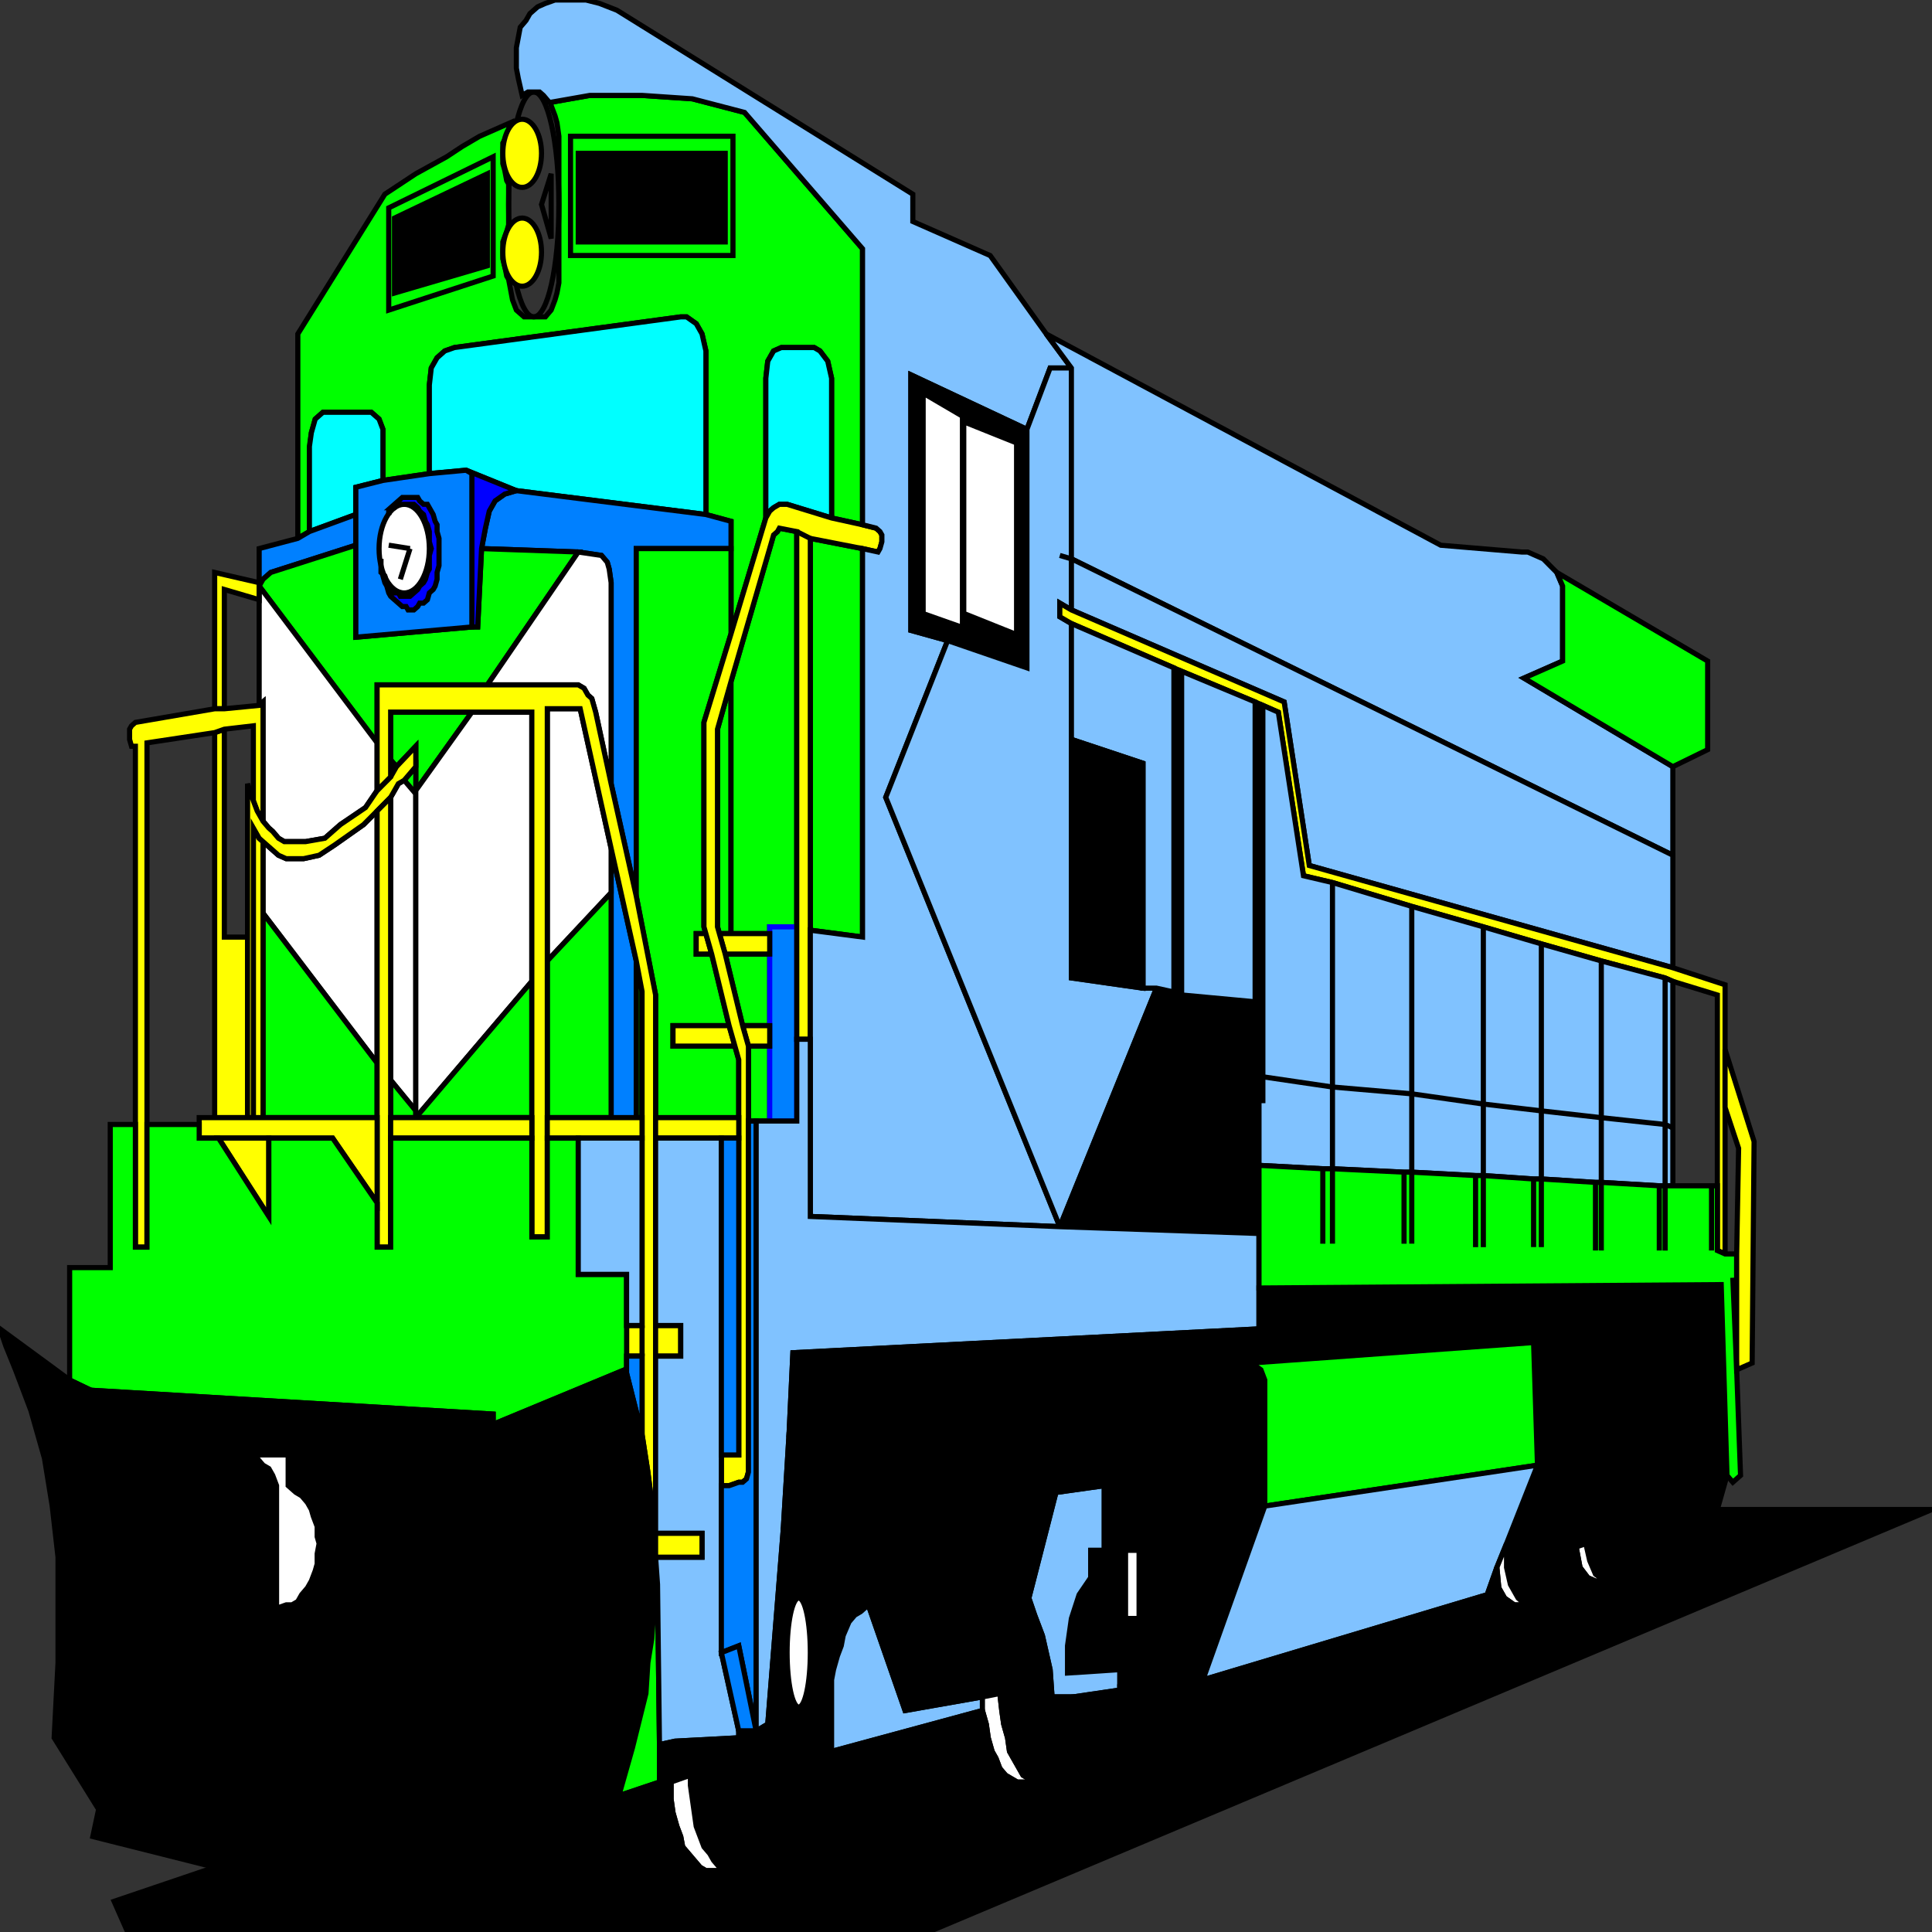 <svg width="150" height="150" viewBox="0 0 150 150" fill="none" xmlns="http://www.w3.org/2000/svg">
<rect x="0" y="0" width="150" height="150" fill="#333333" stroke="none"/>
<g clip-path="url(#clip0_2122_162039)">
<path d="M45.796 7.406H49.85L53.754 7.671L57.808 8.729L66.967 19.311V40.74L64.564 40.211V29.364L64.264 28.041L63.664 27.247L63.213 26.983H60.661L60.06 27.247L59.609 28.041L59.459 29.364V40.211L56.757 49.205V40.475L54.805 39.946V27.247L54.504 25.925L54.054 25.131L53.303 24.602H52.853L35.285 26.983L34.535 27.247L33.934 27.777L33.483 28.57L33.333 29.893V36.771L29.73 37.3V33.332L29.429 32.538L28.829 32.009H25.075L24.474 32.538L24.174 33.597L24.024 34.919V41.269L23.123 41.798V25.925L29.88 15.078L32.282 13.491L34.685 12.168L35.886 11.374L37.237 10.581L39.64 9.523L39.489 10.052L39.339 10.581L39.039 11.11V12.697L39.189 13.226L39.339 14.02L39.489 14.285V17.459L39.339 17.988L39.039 18.782V20.105L39.189 20.634L39.339 21.427L39.489 21.692L39.64 22.486L39.79 23.279L40.09 24.073L40.39 24.337L40.691 24.602H42.342L42.793 24.073L43.093 23.279L43.243 22.75L43.393 21.956V10.581L43.243 9.523L43.093 8.994L42.793 8.2V7.935L45.796 7.406Z" fill="#00FF00" stroke="black" stroke-width="0.399"/>
<path d="M38.288 21.431L30.18 24.077V16.14L38.288 12.172V21.431Z" stroke="black" stroke-width="0.399"/>
<path d="M37.838 20.635L30.631 22.751V16.931L37.838 13.492V20.635Z" fill="black" stroke="black" stroke-width="0.399"/>
<path d="M56.907 10.578V19.837H44.295V10.578H56.907Z" stroke="black" stroke-width="0.399"/>
<path d="M41.442 24.601C42.52 24.601 43.394 20.692 43.394 15.871C43.394 11.049 42.52 7.141 41.442 7.141C40.364 7.141 39.49 11.049 39.49 15.871C39.49 20.692 40.364 24.601 41.442 24.601Z" stroke="black" stroke-width="0.399"/>
<path d="M40.541 14.549C41.37 14.549 42.042 13.364 42.042 11.903C42.042 10.442 41.37 9.258 40.541 9.258C39.711 9.258 39.039 10.442 39.039 11.903C39.039 13.364 39.711 14.549 40.541 14.549Z" fill="#FFFF00" stroke="black" stroke-width="0.399"/>
<path d="M40.541 22.221C41.37 22.221 42.042 21.036 42.042 19.575C42.042 18.114 41.37 16.93 40.541 16.93C39.711 16.93 39.039 18.114 39.039 19.575C39.039 21.036 39.711 22.221 40.541 22.221Z" fill="#FFFF00" stroke="black" stroke-width="0.399"/>
<path d="M42.794 13.492V18.519L42.043 15.873L42.794 13.492Z" stroke="black" stroke-width="0.399"/>
<path d="M33.334 36.771L40.091 38.094L54.806 39.946V27.247L54.505 25.924L54.055 25.131L53.304 24.602H52.853L35.286 26.983L34.535 27.247L33.935 27.776L33.484 28.57L33.334 29.893V36.771Z" fill="#00FFFF" stroke="black" stroke-width="0.399"/>
<path d="M29.729 37.299L27.627 37.828V39.944L24.023 41.267V34.653L24.174 33.595L24.474 32.537L25.075 32.008H28.828L29.429 32.537L29.729 33.331V37.299Z" fill="#00FFFF" stroke="black" stroke-width="0.399"/>
<path d="M61.111 39.154H60.51L60.06 39.418L59.759 39.683L59.459 40.212V29.365L59.609 28.043L60.06 27.249L60.66 26.984H63.213L63.663 27.249L64.264 28.043L64.564 29.365V40.212L61.111 39.154Z" fill="#00FFFF" stroke="black" stroke-width="0.399"/>
<path d="M27.629 42.326L21.022 44.443L20.722 44.707L20.421 44.972L20.121 45.501V42.591L23.124 41.797L24.025 41.268L27.629 39.945V42.326Z" fill="#0080FF" stroke="black" stroke-width="0.399"/>
<path d="M47.447 60.845V45.237L47.297 44.178L47.147 43.649L46.696 43.12L44.894 42.856L37.387 42.591L37.687 41.004L37.987 39.681L38.438 38.887L39.188 38.358L40.089 38.094L54.804 39.946L56.756 40.475V42.591H49.399V69.575L47.447 60.845Z" fill="#0080FF" stroke="black" stroke-width="0.399"/>
<path d="M47.447 65.875V86.775H49.399V74.605L47.447 65.875Z" fill="#0080FF" stroke="black" stroke-width="0.399"/>
<path d="M20.421 44.974L20.722 44.709L21.022 44.444L27.629 42.328V49.471L36.638 48.677H37.088L37.388 42.593L44.896 42.857L37.839 53.175H29.28V57.672L20.121 45.503L20.421 44.974Z" fill="#00FF00" stroke="black" stroke-width="0.399"/>
<path d="M30.78 59.522L30.33 58.993V55.289H36.636L32.282 61.374V57.935L30.78 59.522Z" fill="#00FF00" stroke="black" stroke-width="0.399"/>
<path d="M32.282 59.523L31.381 60.582L32.282 61.64V59.523Z" fill="#00FF00" stroke="black" stroke-width="0.399"/>
<path d="M29.28 61.373L28.379 62.696L26.427 64.019L25.226 65.077L23.725 65.341H22.073L21.623 65.077L21.172 64.548L20.872 64.283L20.421 63.754V54.495L20.121 54.759V45.5L29.28 57.669V61.373Z" fill="white" stroke="black" stroke-width="0.399"/>
<path d="M30.33 60.315L30.78 59.521L30.33 58.992V60.315Z" fill="white" stroke="black" stroke-width="0.399"/>
<path d="M20.42 70.897L29.279 82.538V62.961L28.228 64.019L25.976 65.606L24.774 66.4L23.573 66.665H22.222L21.621 66.4L21.02 65.871L20.42 65.342V70.897Z" fill="white" stroke="black" stroke-width="0.399"/>
<path d="M30.33 83.859V61.901L30.931 60.843L31.381 60.578L32.282 61.636V86.24L30.33 83.859Z" fill="white" stroke="black" stroke-width="0.399"/>
<path d="M20.42 86.772H29.279V82.539L20.42 70.898V86.772Z" fill="#00FF00" stroke="black" stroke-width="0.399"/>
<path d="M30.33 86.769H32.282V86.24L30.33 83.859V86.769Z" fill="#00FF00" stroke="black" stroke-width="0.399"/>
<path d="M44.895 53.177L45.345 53.441L45.646 53.971L45.946 54.235L46.096 54.764L46.246 55.293L47.447 60.849V45.24L47.297 44.182L47.147 43.653L46.697 43.124L44.895 42.859L37.838 53.177H44.895Z" fill="white" stroke="black" stroke-width="0.399"/>
<path d="M42.492 74.6V55.023H45.045L47.447 65.87V69.309L42.492 74.6Z" fill="white" stroke="black" stroke-width="0.399"/>
<path d="M32.283 61.638V86.77L41.292 76.189V55.289H36.638L32.283 61.374V61.638Z" fill="white" stroke="black" stroke-width="0.399"/>
<path d="M42.492 86.773H47.447V69.312L42.492 74.603V86.773Z" fill="#00FF00" stroke="black" stroke-width="0.399"/>
<path d="M41.292 86.769H32.283L41.292 76.188V86.769Z" fill="#00FF00" stroke="black" stroke-width="0.399"/>
<path d="M49.398 74.602V86.771H49.849V76.983L49.398 74.602Z" fill="#008000" stroke="black" stroke-width="0.399"/>
<path d="M57.356 82.276V86.774H50.9V77.25L49.398 69.578V42.594H56.756V49.208L54.654 56.086V71.959L54.804 72.488H54.053V74.075H55.254L56.606 79.631H52.251V81.218H57.056L57.356 82.276Z" fill="#00FF00" stroke="black" stroke-width="0.399"/>
<path d="M56.756 52.906V72.483H55.855L55.705 71.954V56.61L56.756 52.906Z" fill="#00FF00" stroke="black" stroke-width="0.399"/>
<path d="M56.756 72.489H59.759V71.96H61.861V41.272L60.51 41.008L60.359 41.272L60.059 41.537L59.909 42.066L56.756 52.913V72.489Z" fill="#00FF00" stroke="black" stroke-width="0.399"/>
<path d="M66.966 72.749V42.59L62.912 41.797V72.22L66.966 72.749Z" fill="#00FF00" stroke="black" stroke-width="0.399"/>
<path d="M57.658 79.626H59.76V74.07H56.307L57.658 79.626Z" fill="#00FF00" stroke="black" stroke-width="0.399"/>
<path d="M59.759 81.219V87.039H58.107V81.219H59.759Z" fill="#00FF00" stroke="black" stroke-width="0.399"/>
<path d="M59.76 71.961H61.862V87.04H59.76V71.961Z" fill="#0080FF" stroke="#0000FF" stroke-width="0.399"/>
<path d="M54.805 72.484H54.055V74.072H55.256L54.805 72.484Z" fill="#FFFF00" stroke="black" stroke-width="0.399"/>
<path d="M55.855 72.484H59.759V74.072H56.306L55.855 72.484Z" fill="#FFFF00" stroke="black" stroke-width="0.399"/>
<path d="M56.606 79.633H52.252V81.22H57.057L56.606 79.633Z" fill="#FFFF00" stroke="black" stroke-width="0.399"/>
<path d="M57.658 79.633H59.76V81.22H58.109L57.658 79.633Z" fill="#FFFF00" stroke="black" stroke-width="0.399"/>
<path d="M16.666 55.027V44.445L20.119 45.239V46.562L17.417 45.768V55.027H16.666Z" fill="#FFFF00" stroke="black" stroke-width="0.399"/>
<path d="M16.666 56.882V86.776H19.219V72.755H17.417V56.617L16.666 56.882Z" fill="#FFFF00" stroke="black" stroke-width="0.399"/>
<path d="M20.421 63.759V54.5L20.121 54.765L17.418 55.029H16.667L10.511 56.087L10.211 56.352L10.06 56.616V57.41L10.211 57.939H10.511V96.828H11.412V57.675L16.667 56.881L17.418 56.616L19.67 56.352V62.172L19.971 62.966L20.421 63.759Z" fill="#FFFF00" stroke="black" stroke-width="0.399"/>
<path d="M20.12 65.083L19.67 64.289V86.776H20.421V65.347L20.12 65.083Z" fill="#FFFF00" stroke="black" stroke-width="0.399"/>
<path d="M32.282 57.938V59.525L31.381 60.583L30.93 60.848L30.33 61.906L29.279 62.964L28.228 64.022L25.976 65.609L24.774 66.403L23.573 66.668H22.222L21.621 66.403L21.021 65.874L20.42 65.345L20.12 65.08L19.669 64.287V86.773H19.219V60.848L19.669 62.17L19.97 62.964L20.42 63.758L20.87 64.287L21.171 64.551L21.621 65.08L22.072 65.345H23.723L25.225 65.08L26.426 64.022L28.378 62.699L29.279 61.377L30.33 60.319L30.78 59.525L32.282 57.938Z" fill="#FFFF00" stroke="black" stroke-width="0.399"/>
<path d="M29.279 62.965V96.827H30.33V61.906L29.279 62.965Z" fill="#FFFF00" stroke="black" stroke-width="0.399"/>
<path d="M30.33 60.315V55.288H41.291V96.029H42.492V55.024H45.045L47.447 65.87L49.399 74.6L49.85 76.981V102.907H48.649V105.288H49.85V111.373L50.3 114.283L50.901 119.045V105.288H52.853V102.907H50.901V77.246L49.399 69.574L47.447 60.844L46.246 55.288L46.096 54.759L45.946 54.23L45.646 53.965L45.345 53.436L44.895 53.172H29.279V61.373L30.33 60.315Z" fill="#FFFF00" stroke="black" stroke-width="0.399"/>
<path d="M56.006 112.966H57.357V82.278L57.057 81.22L56.606 79.632L55.255 74.077L54.804 72.49L54.654 71.96V56.087L56.756 49.209L59.459 40.215L59.759 39.685L60.06 39.421L60.51 39.156H61.111L64.564 40.215L66.967 40.744L68.018 41.008L68.318 41.273L68.468 41.537V42.066L68.318 42.595L68.168 42.86L66.967 42.595L62.913 41.802V80.691H61.861V41.273L60.51 41.008L60.36 41.273L60.06 41.537L59.91 42.066L56.756 52.913L55.705 56.617V71.96L55.855 72.49L56.306 74.077L57.657 79.632L58.108 81.22V114.289L57.958 114.818L57.657 115.082H57.357L56.606 115.347H56.006V112.966Z" fill="#FFFF00" stroke="black" stroke-width="0.399"/>
<path d="M15.465 88.361V86.773H29.279V93.387L25.825 88.361H15.465Z" fill="#FFFF00" stroke="black" stroke-width="0.399"/>
<path d="M30.33 88.361V86.773H41.291V88.361H30.33Z" fill="#FFFF00" stroke="black" stroke-width="0.399"/>
<path d="M42.492 88.361V86.773H49.849V88.361H42.492Z" fill="#FFFF00" stroke="black" stroke-width="0.399"/>
<path d="M20.871 88.359H16.967L20.871 94.444V88.359Z" fill="#FFFF00" stroke="black" stroke-width="0.399"/>
<path d="M11.412 87.305H15.466V88.363H16.968L20.872 94.448V88.363H25.827L29.28 93.389V96.829H30.331V88.363H41.292V96.035H42.493V88.363H44.896V98.945H48.65V106.617L48.499 106.352L38.289 110.585V109.791L7.058 107.94L5.406 107.146V98.416H8.559V87.305H10.511V96.829H11.412V87.305Z" fill="#00FF00" stroke="black" stroke-width="0.399"/>
<path d="M44.895 88.359V98.941H48.648V102.91H49.849V88.359H44.895Z" fill="#80C2FF" stroke="black" stroke-width="0.399"/>
<path d="M48.648 106.612V105.289H49.85V111.374L48.648 106.612Z" fill="#0080FF" stroke="black" stroke-width="0.399"/>
<path d="M15.765 114.022L16.216 113.493L16.967 113.229L17.717 112.964H22.372V115.345L22.973 115.874L23.423 116.139L23.873 116.668L24.174 117.197L24.324 117.726L24.624 118.52V119.313L24.774 119.842L24.624 120.636V121.43L24.474 121.959L24.174 122.752L23.873 123.281L23.423 123.811L23.123 124.34L22.672 124.604H22.222L21.471 124.869V115.345L21.171 114.551L20.87 114.022L20.42 113.758L19.97 113.229L19.219 112.964H17.717L16.967 113.229L16.216 113.493L15.765 114.022L16.216 114.551L16.816 115.08L17.417 115.345L18.018 115.609H19.669V125.398H18.318L17.417 125.133V128.308H26.877V113.758L38.288 110.583V109.789L7.057 107.938L15.765 114.022Z" fill="black"/>
<path d="M15.765 114.022L16.216 113.493L16.967 113.229L17.717 112.964M15.765 114.022L16.216 114.551L16.816 115.08L17.417 115.345L18.018 115.609H19.669V125.398H18.318L17.417 125.133V128.308H26.877V113.758L38.288 110.583V109.789L7.057 107.938L15.765 114.022ZM17.717 112.964H22.372V115.345L22.973 115.874L23.423 116.139L23.873 116.668L24.174 117.197L24.324 117.726L24.624 118.52V119.313L24.774 119.842L24.624 120.636V121.43L24.474 121.959L24.174 122.752L23.873 123.281L23.423 123.811L23.123 124.34L22.672 124.604H22.222L21.471 124.869V115.345L21.171 114.551L20.87 114.022L20.42 113.758L19.97 113.229L19.219 112.964H17.717Z" stroke="black" stroke-width="0.399"/>
<path d="M19.22 112.961L19.97 113.225L20.421 113.755L20.871 114.019L21.172 114.548L21.472 115.342V124.866L22.223 124.601H22.673L23.123 124.337L23.424 123.807L23.874 123.278L24.174 122.749L24.475 121.956L24.625 121.427V120.633L24.775 119.839L24.625 119.31V118.516L24.325 117.723L24.174 117.194L23.874 116.665L23.424 116.136L22.973 115.871L22.373 115.342V112.961H18.469H19.22Z" fill="white" stroke="black" stroke-width="0.399"/>
<path d="M5.405 107.14L7.057 107.934L15.766 114.018L16.216 114.548L16.817 115.077L17.417 115.341L18.018 115.606H19.67V125.394H18.318L17.417 125.13V128.304H26.877V113.754L38.288 110.579L48.498 106.346L48.649 106.611L49.85 111.373L50.3 114.283L50.901 119.045V123.013L50.601 127.246L50.3 129.098L50.15 131.479L49.099 135.712L48.048 139.415L40.09 143.119L39.79 144.971L39.489 146.558L16.667 144.971L7.207 142.59L7.658 140.473L4.204 134.918L4.505 129.098V120.897L4.054 116.928L3.453 113.225L2.402 109.521L1.201 106.346L0.45 104.495L0 103.172L5.405 107.14Z" fill="black" stroke="black" stroke-width="0.399"/>
<path d="M50.601 127.248L50.301 129.099L50.151 131.48L49.1 135.713L48.049 139.417L51.202 138.359V135.449L51.052 123.015L50.902 120.898V123.015L50.601 127.248Z" fill="#00FF00" stroke="black" stroke-width="0.399"/>
<path d="M50.9 88.361V86.773H57.357V88.361H50.9Z" fill="#FFFF00" stroke="black" stroke-width="0.399"/>
<path d="M56.005 88.359H50.9V102.91H52.852V105.291H50.9V119.047H54.504V120.899H50.9L51.05 123.015L51.201 135.449L52.402 135.185L57.357 134.92V134.391L56.005 128.306V88.359Z" fill="#80C2FF" stroke="black" stroke-width="0.399"/>
<path d="M54.504 119.047V120.899H50.9V119.047H54.504Z" fill="#FFFF00" stroke="black" stroke-width="0.399"/>
<path d="M57.357 136.774L53.604 137.832L52.102 138.361H51.201V135.451L52.402 135.186L57.357 134.922V136.774Z" fill="black" stroke="black" stroke-width="0.399"/>
<path d="M56.006 88.359V112.963H57.357V88.359H56.006Z" fill="#0080FF" stroke="black" stroke-width="0.399"/>
<path d="M58.108 87.039V114.288L57.958 114.817L57.657 115.081H57.357L56.606 115.346H56.006V128.309L57.357 127.78L58.709 134.394V87.039H58.108Z" fill="#0080FF" stroke="black" stroke-width="0.399"/>
<path d="M57.357 127.781L56.006 128.31L57.357 134.395H58.709L57.357 127.781Z" fill="#0080FF" stroke="black" stroke-width="0.399"/>
<path d="M40.24 6.085L40.09 5.291V3.704L40.24 2.91L40.39 2.116L40.841 1.587L41.141 1.058L41.742 0.529L42.342 0.265L43.093 0H43.693H44.294H45.495L46.546 0.265L47.898 0.794L70.871 15.079V17.196L76.877 19.841L81.231 25.926L83.183 28.571H81.531L79.73 33.333L70.721 29.101V48.942L73.573 49.736L68.769 61.905L82.282 95.238L62.913 94.444V72.222L66.967 72.751V42.593L68.168 42.857L68.318 42.593L68.468 42.063V41.534L68.318 41.27L68.018 41.005L66.967 40.741V19.312L57.808 8.73L53.754 7.672L49.85 7.407H45.795L42.792 7.937H42.642L42.192 7.407L41.892 7.143H40.991L40.54 7.407L40.24 6.085Z" fill="#80C2FF" stroke="black" stroke-width="0.399"/>
<path d="M79.73 33.334L70.721 29.102V48.943L73.574 49.736L79.73 51.853V33.334Z" fill="black" stroke="black" stroke-width="0.399"/>
<path d="M72.072 47.356V31.219L74.325 32.541V48.15L72.072 47.356Z" fill="white" stroke="white" stroke-width="0.399"/>
<path d="M75.225 47.357V33.336L78.528 34.659V48.68L75.225 47.357Z" fill="white" stroke="white" stroke-width="0.399"/>
<path d="M73.574 49.734L79.731 51.851V33.332L81.532 28.57H83.184V47.353L82.283 46.824V47.883L83.184 48.412V75.925L88.74 76.719H89.791L82.283 95.237L68.769 61.904L73.574 49.734Z" fill="#80C2FF" stroke="black" stroke-width="0.399"/>
<path d="M98.049 54.762V85.449H97.749V95.767L82.283 95.238L89.791 76.719L90.992 76.984H91.142V51.852L91.743 52.116V77.248L97.448 77.778V54.497L98.049 54.762Z" fill="black" stroke="black" stroke-width="0.399"/>
<path d="M62.913 94.444V80.688H61.862V87.037H58.709V134.391L59.61 133.862L60.811 118.783L61.261 111.375L61.562 105.026L97.748 103.174V95.767L82.283 95.238L62.913 94.444Z" fill="#80C2FF" stroke="black" stroke-width="0.399"/>
<path d="M84.685 125.66H88.439V123.279L89.19 122.486L89.94 120.898L90.391 119.047L90.541 116.93V115.078L90.241 112.962L89.79 111.375L89.04 109.787L87.988 109.258L86.937 108.994V105.025H85.736V108.465L82.283 108.994L80.931 109.258L80.031 109.787L79.43 111.11L77.178 120.369L75.526 120.634V112.697H71.772V121.163H70.721L67.718 113.491L67.268 112.697L66.667 111.904L65.766 111.375H61.262L61.562 105.025L97.748 103.174V99.999L133.634 99.734L134.085 114.549L133.334 117.195L132.733 119.311L126.577 118.782L127.328 118.517L127.928 109.787H130.03L130.181 103.967H128.529L127.778 104.232L127.178 105.025L126.877 106.348L126.127 110.845L125.826 106.348L125.526 105.025L124.775 104.232L122.223 104.496H121.472L120.871 105.025L120.421 105.819V120.634L120.871 120.369L120.721 121.957L120.421 123.279L119.82 124.338L119.07 124.867L118.469 124.602L117.868 124.073L117.268 123.015L116.967 121.692V119.84L119.37 113.756L119.07 104.232L97.148 105.819L97.898 106.348L98.199 107.142V116.93L93.394 130.422L86.937 130.951V129.629L82.883 129.893V127.777L83.184 125.66L83.784 123.808L84.685 122.486V125.66Z" fill="black" stroke="black" stroke-width="0.399"/>
<path d="M57.357 136.771V134.39H58.709L59.61 133.861L60.811 118.781H65.466L67.418 124.601L66.817 125.13L66.366 125.395L65.916 125.924L65.466 126.982L65.315 127.776L65.015 128.57L64.715 129.628L64.565 130.421V137.3L60.21 138.358L57.357 138.623V136.771Z" fill="black" stroke="black" stroke-width="0.399"/>
<path d="M76.276 131.744L70.27 132.803L67.417 124.602L66.817 125.131L66.366 125.395L65.916 125.924L65.465 126.983L65.315 127.776L65.015 128.57L64.715 129.628L64.564 130.422V135.977L76.276 132.803V131.744Z" fill="#80C2FF" stroke="black" stroke-width="0.399"/>
<path d="M85.735 120.37H84.684V122.487L83.783 123.809L83.182 125.661L82.882 127.778V129.894L86.936 129.629V131.217L83.332 131.746H81.681L81.531 129.629L80.93 126.984L80.329 125.397L79.879 124.074L81.981 115.873L85.735 115.344V120.37Z" fill="#80C2FF" stroke="black" stroke-width="0.399"/>
<path d="M61.261 111.379H65.766L66.666 111.908L67.267 112.702L67.718 113.495L70.721 121.167H71.772V112.702H75.525V120.638L77.177 120.374L79.429 111.114L80.03 109.792L80.931 109.262L82.282 108.998L85.736 108.469V115.347L81.982 115.876L79.88 124.077L77.928 131.22L77.627 131.485L76.276 131.749L70.27 132.807L67.417 124.606L65.465 118.786H60.81L61.261 111.379Z" fill="black" stroke="black" stroke-width="0.399"/>
<path d="M86.938 120.368V108.992L87.989 109.257L89.04 109.786L89.79 111.373L90.241 112.96L90.541 115.077V116.929L90.391 119.045L89.941 120.897L89.19 122.484L88.439 123.278V120.368H86.938Z" fill="black" stroke="black" stroke-width="0.399"/>
<path d="M73.574 120.636H74.175V115.609H73.574V120.636Z" fill="black" stroke="black" stroke-width="0.399"/>
<path d="M86.938 120.367H85.736V105.023H86.938V120.367Z" fill="black" stroke="black" stroke-width="0.399"/>
<path d="M87.388 125.658H84.686V120.367H87.388V125.658Z" fill="black" stroke="black" stroke-width="0.399"/>
<path d="M87.387 120.367V125.658H88.438V120.367H87.387Z" fill="white" stroke="black" stroke-width="0.399"/>
<path d="M62.762 133.594C63.343 133.594 63.813 131.462 63.813 128.832C63.813 126.202 63.343 124.07 62.762 124.07C62.181 124.07 61.711 126.202 61.711 128.832C61.711 131.462 62.181 133.594 62.762 133.594Z" fill="black" stroke="black" stroke-width="0.399"/>
<path d="M62.012 132.536C62.51 132.536 62.913 130.641 62.913 128.303C62.913 125.965 62.51 124.07 62.012 124.07C61.515 124.07 61.111 125.965 61.111 128.303C61.111 130.641 61.515 132.536 62.012 132.536Z" fill="white" stroke="black" stroke-width="0.399"/>
<path d="M97.147 105.822L97.897 106.351L98.198 107.144V116.933L119.369 113.758L119.068 104.234L97.147 105.822Z" fill="#00FF00" stroke="black" stroke-width="0.399"/>
<path d="M119.369 113.758L98.197 116.932L93.393 130.424L115.465 123.811L116.215 121.694L116.966 119.842L119.369 113.758Z" fill="#80C2FF" stroke="black" stroke-width="0.399"/>
<path d="M120.42 110.32H122.222V104.5H121.471L120.87 105.029L120.42 105.823V110.32Z" fill="black" stroke="black" stroke-width="0.399"/>
<path d="M122.223 110.318H122.973L124.475 119.313L126.577 118.784L127.328 118.519L127.928 109.789H130.03L130.181 103.969H128.529L127.778 104.233L127.178 105.027L126.877 106.35L126.127 110.847L125.826 106.35L125.526 105.027L124.775 104.233L122.223 104.498V110.318Z" fill="black" stroke="black" stroke-width="0.399"/>
<path d="M126.576 118.786L124.474 119.315L122.972 110.32H120.42V120.638L120.87 120.373L122.372 120.109L123.123 119.844L123.423 121.167L123.873 122.225L124.624 122.754L125.375 122.49L125.825 121.961L126.426 120.638L126.576 119.315V118.786Z" fill="black" stroke="black" stroke-width="0.399"/>
<path d="M116.968 119.844V121.696L117.268 123.018L117.868 124.077L118.469 124.606H117.568L116.817 124.077L116.367 123.283L116.217 121.696L116.968 119.844Z" fill="white" stroke="black" stroke-width="0.399"/>
<path d="M123.124 119.844L123.424 121.167L123.875 122.225L124.625 122.754H123.875L123.274 122.489L122.673 121.696L122.373 120.108L123.124 119.844Z" fill="white" stroke="black" stroke-width="0.399"/>
<path d="M57.357 138.625V136.773L53.603 137.832V138.625L53.754 139.683L53.904 140.742L54.054 141.8L54.354 142.594L54.655 143.387L55.105 143.916L55.405 144.445L55.856 144.974L56.306 145.239H57.207L57.658 144.974L58.108 144.71L58.559 144.181L59.309 142.858L59.609 142.064L59.76 141.006L60.06 139.948V139.154L60.21 138.361L57.357 138.625Z" fill="black" stroke="black" stroke-width="0.399"/>
<path d="M52.102 138.357V139.68L52.252 140.738L52.552 141.796L52.852 142.59L53.002 143.384L53.453 143.913L53.903 144.442L54.354 144.971L54.804 145.236H56.756H56.306L55.855 144.971L55.405 144.442L55.105 143.913L54.654 143.384L54.354 142.59L54.053 141.796L53.903 140.738L53.753 139.68L53.603 138.622V137.828L52.102 138.357Z" fill="white" stroke="black" stroke-width="0.399"/>
<path d="M76.275 131.749V132.807L76.576 133.865L76.726 134.924L77.026 135.982L77.326 136.511L77.627 137.304L78.077 137.834L78.528 138.098L78.978 138.363H80.329L79.879 138.098L79.428 137.834L78.377 135.982L78.227 134.924L77.927 133.865L77.777 132.807L77.627 131.484L76.275 131.749Z" fill="white" stroke="black" stroke-width="0.399"/>
<path d="M81.681 131.742L81.531 129.626L80.93 126.98L80.33 125.393L79.879 124.07L77.927 131.213L77.627 131.478L77.777 132.8L77.927 133.859L78.228 134.917L78.378 135.975L79.429 137.827L79.879 138.091L80.33 138.356H80.78L81.231 138.091L81.531 137.827L81.981 137.298L82.282 136.504L82.732 135.711L82.882 134.917L83.183 133.859V132.536L83.333 131.742H81.681Z" fill="black" stroke="black" stroke-width="0.399"/>
<path d="M83.182 28.575V43.39L129.879 66.406V59.528L118.318 52.649L121.321 51.327V45.506L120.87 44.448L119.819 43.39L118.618 42.861H118.167L111.861 42.332L81.231 25.93L83.182 28.575Z" fill="#80C2FF" stroke="black" stroke-width="0.399"/>
<path d="M129.88 59.525L118.318 52.646L121.321 51.324V45.504L120.871 44.445L132.583 51.324V58.202L129.88 59.525Z" fill="#00FF00" stroke="black" stroke-width="0.399"/>
<path d="M129.88 75.129L101.652 67.192L99.7 54.494L83.184 47.351V43.383L129.88 66.399V75.129Z" fill="#80C2FF" stroke="black" stroke-width="0.399"/>
<path d="M133.334 77.251V97.093L133.935 97.357V76.458L129.881 75.135L101.653 67.198L99.701 54.5L83.184 47.357L82.283 46.828V47.886L83.184 48.415L91.142 51.855L91.743 52.119L97.448 54.5L98.049 54.765L99.25 55.294L101.202 67.992L103.454 68.521L109.611 70.373L115.166 71.96L119.671 73.283L124.325 74.606L129.28 75.929L129.881 76.193L133.334 77.251Z" fill="#FFFF00" stroke="black" stroke-width="0.399"/>
<path d="M91.142 51.853V76.986H90.991L89.79 76.721H88.739V59.261L83.184 57.409V48.414L91.142 51.853Z" fill="#80C2FF" stroke="black" stroke-width="0.399"/>
<path d="M88.739 76.718V59.258L83.184 57.406V75.925L88.739 76.718Z" fill="black" stroke="black" stroke-width="0.399"/>
<path d="M91.742 77.249V52.117L97.448 54.498V77.779L91.742 77.249Z" fill="#80C2FF" stroke="black" stroke-width="0.399"/>
<path d="M98.048 54.766V85.454H97.748V90.48L102.703 90.745H103.454L109.009 91.009H109.61L114.565 91.274H115.165L119.069 91.538H119.67L123.874 91.803H124.325L128.829 92.067H129.88V76.194L129.28 75.93L124.325 74.607L119.67 73.284L115.165 71.961L109.61 70.374L103.454 68.522L101.202 67.993L99.249 55.295L98.048 54.766Z" fill="#80C2FF" stroke="black" stroke-width="0.399"/>
<path d="M133.634 99.736L134.084 114.551L134.535 115.08L135.135 114.551L134.835 106.35V97.355H133.934L133.334 97.09V92.064H128.829L124.325 91.799H123.874L119.67 91.535H119.069L115.165 91.27H114.565L109.61 91.006H109.009L103.454 90.741H102.703L97.748 90.477V100L133.634 99.736Z" fill="#00FF00" stroke="black" stroke-width="0.399"/>
<path d="M133.934 81.484L136.186 88.627L136.036 105.823L134.834 106.352V97.357L134.985 89.156L133.934 85.982V81.484Z" fill="#FFFF00" stroke="black" stroke-width="0.399"/>
<path d="M76.277 132.804L76.577 133.862L76.727 134.92L77.028 135.978L77.328 136.507L77.628 137.301L78.079 137.83L78.529 138.095L78.98 138.359H80.781L81.232 138.095L81.532 137.83L81.983 137.301L82.283 136.507L82.733 135.714L82.883 134.92L83.184 133.862V132.539L83.334 131.746L86.938 131.216V130.952L93.394 130.423L115.466 123.809L116.217 121.693L116.367 123.28L116.817 124.074L117.568 124.603H118.469L119.07 124.867L119.82 124.338L120.421 123.28L120.721 121.957L120.871 120.37L122.373 120.105L122.673 121.693L123.274 122.486L123.874 122.751H124.625L125.376 122.486L125.826 121.957L126.427 120.634L126.577 119.312V118.783L132.733 119.312L133.334 117.195H150.001L72.073 150H9.91L8.859 147.619L16.667 144.973L39.49 146.56L39.79 144.973L40.091 143.121L48.049 139.418L51.202 138.359H52.103V139.682L52.253 140.74L52.553 141.798L52.853 142.592L53.004 143.386L53.454 143.915L53.904 144.444L54.355 144.973L54.805 145.238H57.208L57.658 144.973L58.109 144.709L58.559 144.179L59.31 142.857L59.61 142.063L59.76 141.005L60.061 139.947V139.153L60.211 138.359L64.565 137.301V135.978L76.277 132.804Z" fill="black" stroke="black" stroke-width="0.399"/>
<path d="M33.334 36.772L36.187 36.508L40.091 38.095" stroke="black" stroke-width="0.399"/>
<path d="M36.637 36.773V48.414" stroke="black" stroke-width="0.399"/>
<path d="M49.85 105.287V102.906" stroke="black" stroke-width="0.399"/>
<path d="M50.9 102.906V105.287" stroke="black" stroke-width="0.399"/>
<path d="M15.765 114.023H15.465V123.283L16.216 124.341L16.666 124.605L16.966 124.87L17.417 125.135" stroke="black" stroke-width="0.399"/>
<path d="M4.504 125.133L22.072 132.54L50.3 129.101" stroke="black" stroke-width="0.399"/>
<path d="M61.861 41.273L62.912 41.803" stroke="black" stroke-width="0.399"/>
<path d="M83.184 43.39L82.283 43.125" stroke="black" stroke-width="0.399"/>
<path d="M90.99 76.984V85.185H91.741V77.249" stroke="black" stroke-width="0.399"/>
<path d="M97.447 77.781V85.453H97.748" stroke="black" stroke-width="0.399"/>
<path d="M102.703 90.742V96.562" stroke="black" stroke-width="0.399"/>
<path d="M103.453 68.516V96.558" stroke="black" stroke-width="0.399"/>
<path d="M109.01 96.563V91.008" stroke="black" stroke-width="0.399"/>
<path d="M109.609 96.558V70.367" stroke="black" stroke-width="0.399"/>
<path d="M114.564 91.273V96.829" stroke="black" stroke-width="0.399"/>
<path d="M115.166 71.961V96.829" stroke="black" stroke-width="0.399"/>
<path d="M119.068 96.822V91.531" stroke="black" stroke-width="0.399"/>
<path d="M119.67 96.826V73.281" stroke="black" stroke-width="0.399"/>
<path d="M123.873 91.797V97.088" stroke="black" stroke-width="0.399"/>
<path d="M124.324 74.602V97.088" stroke="black" stroke-width="0.399"/>
<path d="M128.828 97.089V92.062" stroke="black" stroke-width="0.399"/>
<path d="M129.279 97.094V75.93" stroke="black" stroke-width="0.399"/>
<path d="M132.883 92.062V97.089" stroke="black" stroke-width="0.399"/>
<path d="M98.049 83.602L103.454 84.395L109.61 84.924L115.166 85.718L119.67 86.247L124.325 86.776L129.28 87.305L129.881 87.57" stroke="black" stroke-width="0.399"/>
<path d="M134.835 106.346L134.535 99.203" stroke="black" stroke-width="0.399"/>
<path d="M36.185 36.508L36.636 36.772V48.677H37.086L37.387 42.593L37.687 41.005L37.987 39.682L38.438 38.889L39.188 38.36L40.09 38.095L36.185 36.508Z" fill="#0000FF" stroke="black" stroke-width="0.399"/>
<path d="M33.333 36.772L29.729 37.301L27.627 37.831V49.471L36.636 48.677V36.772L36.185 36.508L33.333 36.772Z" fill="#0080FF" stroke="black" stroke-width="0.399"/>
<path d="M31.382 46.035C32.46 46.035 33.334 44.495 33.334 42.595C33.334 40.696 32.46 39.156 31.382 39.156C30.304 39.156 29.43 40.696 29.43 42.595C29.43 44.495 30.304 46.035 31.382 46.035Z" fill="white" stroke="black" stroke-width="0.399"/>
<path d="M30.181 39.948V39.683L30.331 39.419L30.631 39.154L30.931 38.89L31.232 38.625H32.433L32.583 38.89L32.883 39.154H33.184L33.634 39.948L33.784 40.477L33.934 40.741V41.27L34.085 41.8V43.916L33.934 44.445V44.974L33.784 45.503L33.634 45.768L33.334 46.032L33.184 46.562L32.883 46.826H32.583L32.433 47.091L32.133 47.355H31.682L31.532 47.091H31.232L30.931 46.826L30.631 46.562L30.331 46.297L30.181 46.032L30.03 45.503L29.88 45.239L29.73 44.71L29.58 44.181V43.387V44.445L29.88 44.71L30.03 45.239L30.331 45.768L30.631 46.032H30.931L31.082 46.297H31.832L32.133 46.032L32.433 45.768L32.583 45.503L32.883 45.239L33.033 44.974L33.184 44.445L33.334 44.181V43.122L33.484 42.593L33.334 42.064V41.27L33.184 40.741L33.033 40.477L32.883 39.948L32.583 39.683L32.433 39.419L32.133 39.154H30.931L30.631 39.419H30.331L30.181 39.948Z" fill="#0000FF"/>
<path d="M30.331 39.419L30.181 39.683V39.948L30.331 39.419ZM30.331 39.419L30.631 39.154L30.931 38.89L31.232 38.625H32.433L32.583 38.89L32.883 39.154H33.184L33.634 39.948L33.784 40.477L33.934 40.741V41.27L34.085 41.8V43.916L33.934 44.445V44.974L33.784 45.503L33.634 45.768L33.334 46.032L33.184 46.562L32.883 46.826H32.583L32.433 47.091L32.133 47.355H31.682L31.532 47.091H31.232L30.931 46.826L30.631 46.562L30.331 46.297L30.181 46.032L30.03 45.503L29.88 45.239L29.73 44.71L29.58 44.181V43.387V44.445L29.88 44.71L30.03 45.239L30.331 45.768L30.631 46.032H30.931L31.082 46.297H31.832L32.133 46.032L32.433 45.768L32.583 45.503L32.883 45.239L33.033 44.974L33.184 44.445L33.334 44.181V43.122L33.484 42.593L33.334 42.064V41.27L33.184 40.741L33.033 40.477L32.883 39.948L32.583 39.683L32.433 39.419L32.133 39.154H30.931L30.631 39.419H30.331Z" stroke="black" stroke-width="0.399"/>
<path d="M31.831 42.593L30.18 42.328" stroke="black" stroke-width="0.399"/>
<path d="M31.833 42.594L31.082 44.975" stroke="black" stroke-width="0.399"/>
<path d="M56.306 11.906V18.785H44.895V11.906H56.306Z" fill="black" stroke="black" stroke-width="0.399"/>
</g>
<defs>
<clipPath id="clip0_2122_162039">
<rect width="150" height="150" fill="white"/>
</clipPath>
</defs>
</svg>
